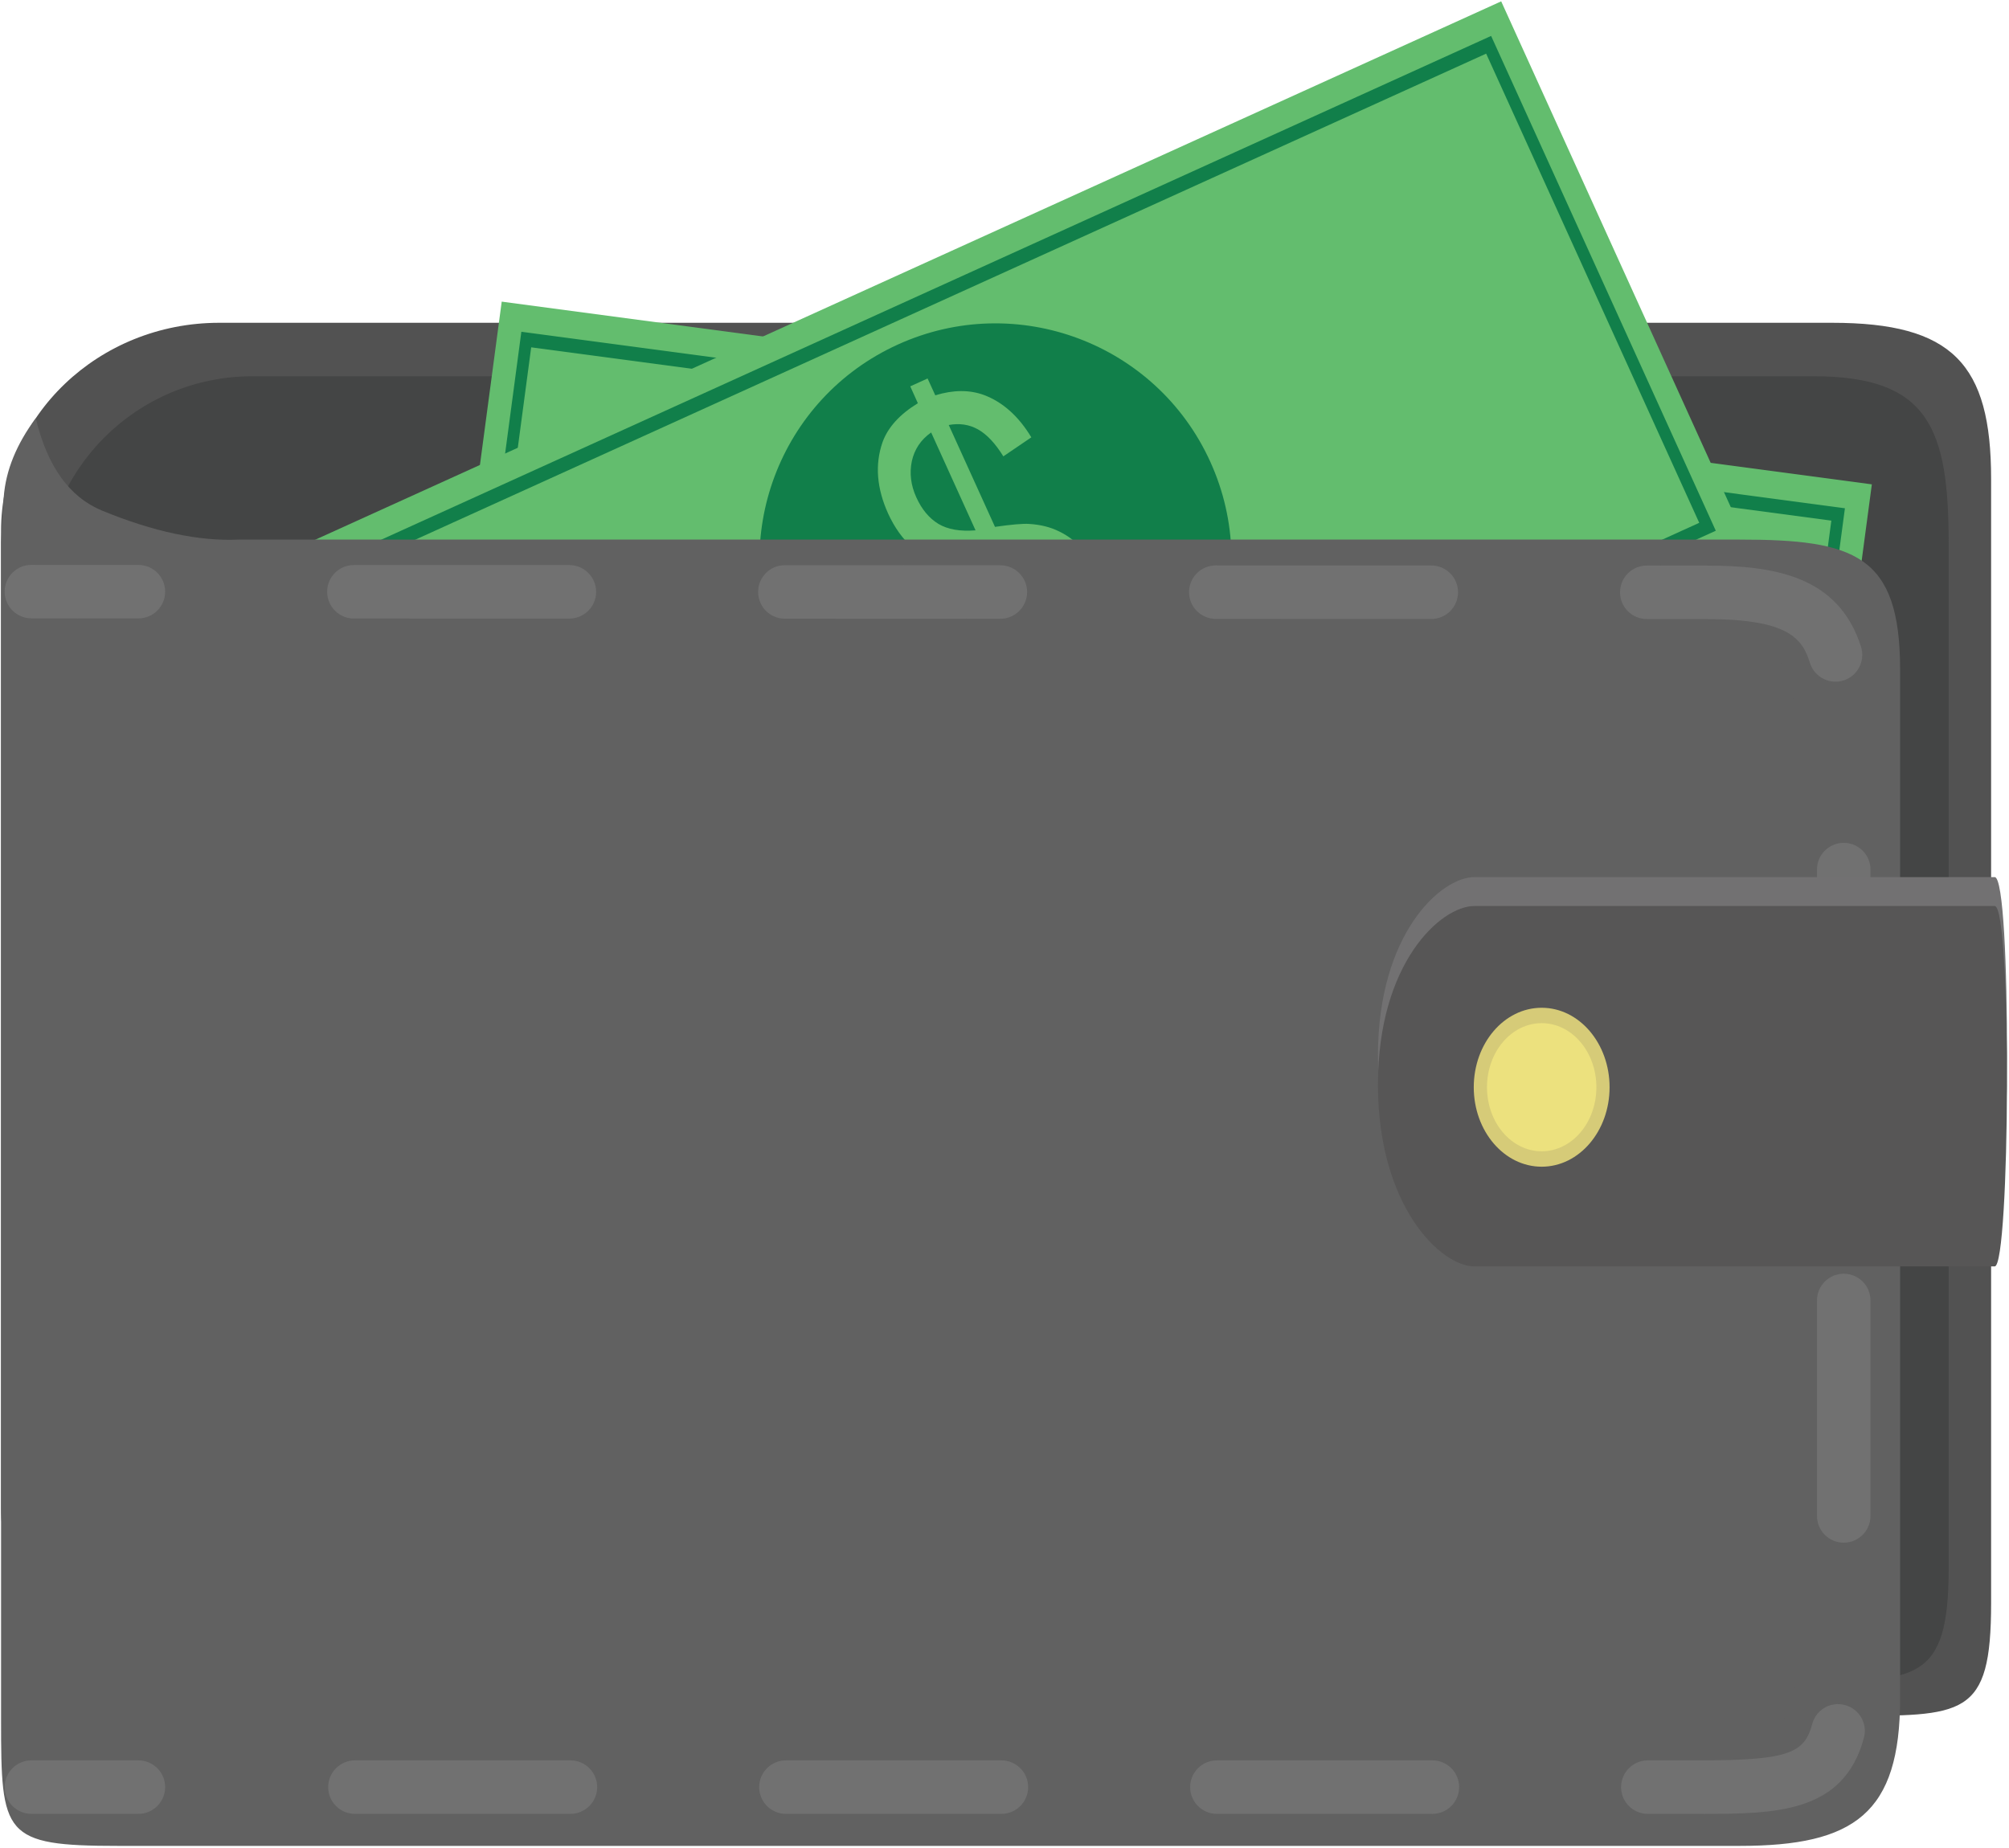 <svg xmlns="http://www.w3.org/2000/svg" viewBox="0 0 676 622" width="676" height="622">
	<style>
		tspan { white-space:pre }
		.shp0 { fill: #525252 } 
		.shp1 { fill: #444545 } 
		.shp2 { fill: #63bd6e } 
		.shp3 { fill: #117f4a } 
		.shp4 { fill: #616161 } 
		.shp5 { fill: #717171 } 
		.shp6 { fill: #727172 } 
		.shp7 { fill: #575656 } 
		.shp8 { fill: #d6cb78 } 
		.shp9 { fill: #ece17e } 
	</style>
	<g id="Layer 1">
		<g id="&lt;Group&gt;">
			<g id="&lt;Group&gt;">
				<g id="&lt;Group&gt;">
					<path id="&lt;Path&gt;" class="shp0" d="M669.98 539.5C669.98 578.18 660.91 577.44 620.39 577.44L73.75 577.44C33.21 577.44 0.36 546.08 0.36 507.41L0.36 178.68C0.36 140 33.21 108.63 73.75 108.63L616.47 108.63C657 108.63 669.98 122.5 669.98 161.17L669.98 539.5Z" />
					<path id="&lt;Path&gt;" class="shp1" d="M655.7 527.83C655.7 566.5 644.58 565.77 605.78 565.77L84.87 565.77C46.08 565.77 14.61 534.41 14.61 495.73L14.61 196.66C14.61 157.99 46.08 126.63 84.87 126.63L610.35 126.63C649.16 126.63 655.7 144.36 655.7 183.04L655.7 527.83Z" />
					<g id="&lt;Group&gt;">
						<g id="&lt;Group&gt;">
							<g id="&lt;Group&gt;">
								<path id="&lt;Path&gt;" class="shp2" d="M629.85 163L168.82 101.51L142.23 301L603.25 362.46L629.85 163Z" />
								<path id="&lt;Compound Path&gt;" fill-rule="evenodd" class="shp3" d="M596.62 352.31L151.26 292.93L175.43 111.65L620.79 171.05L596.62 352.31ZM616.22 175.21L178.74 116.89L155.82 288.79L593.32 347.09L616.22 175.21Z" />
								<path id="&lt;Path&gt;" class="shp3" d="M464.7 242.49C470.5 199.03 439.97 159.11 396.51 153.29C353.06 147.51 313.12 178.04 307.36 221.5C301.54 264.95 332.07 304.89 375.54 310.67C419 316.47 458.92 285.94 464.7 242.49Z" />
							</g>
						</g>
						<g id="&lt;Group&gt;">
							<path id="&lt;Compound Path&gt;" fill-rule="evenodd" class="shp2" d="M375.21 297.47L376.95 284.53C371.68 283.04 367.49 281.02 364.43 278.45C361.36 275.9 358.9 272.16 357.09 267.24C355.22 262.31 354.56 256.43 355.05 249.61L366.14 248.71C366.03 255.67 366.84 260.96 368.53 264.58C370.9 269.57 374.23 272.6 378.37 273.67L383.89 232.52C379.6 230.95 375.35 228.28 371.1 224.54C367.97 221.83 365.77 218.32 364.49 214.01C363.19 209.7 362.89 204.94 363.57 199.75C364.8 190.54 368.48 183.46 374.63 178.5C378.81 175.18 384.53 173.54 391.73 173.61L392.56 167.43L398.92 168.29L398.08 174.46C404.2 176.08 408.87 178.92 412.04 183.04C416.13 188.36 418.14 195.22 418.03 203.57L406.62 204.01C406.67 198.82 405.87 194.74 404.21 191.79C402.58 188.82 400.05 186.68 396.66 185.32L391.68 222.64C396.87 224.93 400.28 226.68 401.95 227.9C405.06 230.11 407.48 232.62 409.21 235.45C410.96 238.28 412.18 241.5 412.84 245.14C413.53 248.76 413.6 252.59 413.07 256.6C411.84 265.62 408.5 272.79 402.97 278.13C397.45 283.48 390.89 285.85 383.33 285.24L381.59 298.31L375.21 297.47ZM390.31 184.32C386.04 184.55 382.5 186.15 379.62 189.12C376.79 192.07 375.07 195.76 374.49 200.18C373.91 204.57 374.42 208.42 376.07 211.67C377.71 214.92 380.85 217.75 385.53 220.18L390.31 184.32ZM384.74 274.51C388.99 274.48 392.75 272.75 395.99 269.34C399.2 265.95 401.19 261.5 401.93 256.02C402.58 251.31 402.1 247.41 400.56 244.33C399.03 241.22 395.5 238.16 390.01 235.14L384.74 274.51Z" />
						</g>
					</g>
					<g id="&lt;Group&gt;">
						<g id="&lt;Group&gt;">
							<g id="&lt;Group&gt;">
								<path id="&lt;Path&gt;" class="shp2" d="M505.13 0.45L81.62 192.74L164.82 375.97L588.31 183.72L505.13 0.45Z" />
								<path id="&lt;Compound Path&gt;" fill-rule="evenodd" class="shp3" d="M577.34 178.61L168.19 364.34L92.61 197.82L501.74 12.09L577.34 178.61ZM500.07 18.05L98.18 200.49L169.88 358.41L571.77 175.95L500.07 18.05Z" />
								<path id="&lt;Path&gt;" class="shp3" d="M407.25 155.4C389.13 115.48 342.07 97.82 302.14 115.94C262.22 134.06 244.55 181.12 262.69 221.04C280.82 260.96 327.87 278.64 367.79 260.5C407.71 242.4 425.38 195.32 407.25 155.4Z" />
							</g>
						</g>
						<g id="&lt;Group&gt;">
							<path id="&lt;Compound Path&gt;" fill-rule="evenodd" class="shp2" d="M360.5 249.46L355.12 237.6C349.84 239.13 345.22 239.62 341.28 239.08C337.33 238.53 333.25 236.68 329.09 233.45C324.94 230.25 321.23 225.63 318.03 219.58L326.96 212.92C330.58 218.9 334.06 222.97 337.4 225.14C342.07 228.11 346.47 228.93 350.58 227.61L333.41 189.82C328.96 190.75 323.93 190.75 318.36 189.82C314.27 189.19 310.54 187.36 307.16 184.41C303.79 181.44 301 177.57 298.83 172.81C295 164.33 294.37 156.37 296.93 148.9C298.73 143.86 302.7 139.46 308.85 135.7L306.29 130.02L312.12 127.37L314.71 133.04C320.72 131.18 326.2 131.15 331.05 132.92C337.36 135.28 342.71 140.02 347.03 147.18L337.61 153.58C334.87 149.16 332.04 146.16 329.07 144.5C326.11 142.85 322.83 142.36 319.24 143.03L334.8 177.31C340.41 176.5 344.24 176.18 346.29 176.32C350.09 176.55 353.5 177.39 356.47 178.89C359.46 180.33 362.17 182.44 364.68 185.15C367.19 187.87 369.27 191.07 370.94 194.78C374.7 203.06 375.65 210.92 373.8 218.37C371.92 225.84 367.63 231.32 360.9 234.8L366.35 246.81L360.5 249.46ZM313.32 145.54C309.82 148 307.68 151.24 306.81 155.25C305.99 159.27 306.48 163.31 308.32 167.36C310.15 171.42 312.63 174.39 315.74 176.29C318.87 178.17 323.06 178.91 328.26 178.48L313.32 145.54ZM356.44 224.96C360.02 222.69 362.25 219.25 363.2 214.62C364.14 210.04 363.47 205.22 361.16 200.16C359.23 195.83 356.77 192.77 353.84 190.98C350.88 189.17 346.28 188.43 340 188.78L356.44 224.96Z" />
						</g>
					</g>
					<g id="&lt;Group&gt;">
						<path id="&lt;Path&gt;" class="shp4" d="M639.36 571.6C639.36 610.27 624.05 621.21 585.37 621.21L39.73 621.21C1.06 621.21 0.36 617.57 0.36 578.9L0.36 182.56C0.65 176.23 0.95 171.11 1.27 167.18C1.95 158.31 5.54 149.5 12.03 140.74C15.92 156.96 23.37 167.33 34.39 171.86C51.65 178.96 66.98 182.2 80.37 181.59L585.37 181.59C624.05 181.59 639.36 186.68 639.36 225.35L639.36 571.6Z" />
						<g id="&lt;Group&gt;">
							<g id="&lt;Group&gt;">
								<path id="&lt;Path&gt;" class="shp5" d="M46.57 208.12L10.57 208.1C5.59 208.1 1.57 204.06 1.57 199.1C1.57 194.13 5.59 190.1 10.57 190.1L46.57 190.12C51.54 190.12 55.57 194.15 55.57 199.12C55.57 204.09 51.54 208.12 46.57 208.12Z" />
							</g>
							<g id="&lt;Group&gt;">
								<path id="&lt;Compound Path&gt;" class="shp5" d="M572.24 610.43L554.47 610.43C549.51 610.43 545.47 606.41 545.47 601.43C545.47 596.46 549.51 592.43 554.47 592.43L572.24 592.43C602.25 592.43 607.21 589.81 609.79 580.18C611.07 575.38 615.98 572.5 620.81 573.82C625.61 575.1 628.48 580.02 627.18 584.84C620.34 610.43 596.98 610.43 572.24 610.43ZM481.98 610.43L409.47 610.43C404.5 610.43 400.47 606.41 400.47 601.43C400.47 596.46 404.5 592.43 409.47 592.43L481.98 592.43C486.94 592.43 490.98 596.46 490.98 601.43C490.98 606.41 486.94 610.43 481.98 610.43ZM336.96 610.43L264.45 610.43C259.48 610.43 255.45 606.41 255.45 601.43C255.45 596.46 259.48 592.43 264.45 592.43L336.96 592.43C341.92 592.43 345.96 596.46 345.96 601.43C345.96 606.41 341.92 610.43 336.96 610.43ZM191.94 610.43L119.43 610.43C114.46 610.43 110.43 606.41 110.43 601.43C110.43 596.46 114.46 592.43 119.43 592.43L191.94 592.43C196.91 592.43 200.94 596.46 200.94 601.43C200.94 606.41 196.91 610.43 191.94 610.43ZM620.39 519.17C615.41 519.17 611.39 515.14 611.39 510.17L611.39 437.66C611.39 432.68 615.41 428.66 620.39 428.66C625.36 428.66 629.39 432.68 629.39 437.66L629.39 510.17C629.39 515.14 625.36 519.17 620.39 519.17ZM620.39 374.15C615.41 374.15 611.39 370.12 611.39 365.15L611.39 292.64C611.39 287.68 615.41 283.64 620.39 283.64C625.36 283.64 629.39 287.68 629.39 292.64L629.39 365.15C629.39 370.12 625.36 374.15 620.39 374.15ZM617.61 229.41C613.8 229.41 610.25 226.95 609.03 223.11C606.48 215.03 602.09 208.35 574.19 208.35L554.12 208.33C549.15 208.33 545.12 204.31 545.12 199.33C545.12 194.36 549.15 190.33 554.12 190.33L574.19 190.35C596.71 190.35 618.6 193.65 626.21 217.68C627.7 222.43 625.07 227.49 620.34 228.99C619.42 229.27 618.51 229.41 617.61 229.41ZM481.61 208.31L409.1 208.28C404.13 208.28 400.1 204.24 400.1 199.28C400.1 194.3 404.14 190.28 409.1 190.28L409.12 190.28L481.63 190.31C486.58 190.31 490.61 194.34 490.61 199.31C490.61 204.29 486.58 208.31 481.61 208.31ZM336.61 208.24L336.59 208.24L264.08 208.21C259.12 208.21 255.08 204.18 255.1 199.21C255.1 194.23 259.12 190.21 264.1 190.21L336.61 190.24C341.58 190.24 345.61 194.29 345.61 199.24C345.59 204.22 341.57 208.24 336.61 208.24ZM191.59 208.17L119.08 208.16C114.1 208.16 110.08 204.11 110.08 199.14C110.08 194.18 114.1 190.16 119.08 190.16L191.59 190.17C196.56 190.17 200.59 194.22 200.59 199.19C200.59 204.15 196.56 208.17 191.59 208.17Z" />
							</g>
							<g id="&lt;Group&gt;">
								<path id="&lt;Path&gt;" class="shp5" d="M46.57 610.43L10.57 610.43C5.59 610.43 1.57 606.41 1.57 601.43C1.57 596.46 5.59 592.43 10.57 592.43L46.57 592.43C51.54 592.43 55.57 596.46 55.57 601.43C55.57 606.41 51.54 610.43 46.57 610.43Z" />
							</g>
						</g>
						<path id="&lt;Path&gt;" class="shp4" d="M604.78 554.5C604.78 587.3 593.25 589.78 559.67 589.78L1.32 589.78L1.32 209.79L561.47 210.04C595.08 210.04 604.78 219.32 604.78 252.1L604.78 554.5Z" />
					</g>
					<g id="&lt;Group&gt;">
						<path id="&lt;Path&gt;" class="shp6" d="M671.19 416.47L496.11 416.47C484.79 416.47 463.66 396.19 463.66 355.25C463.66 314.31 484.79 295.18 496.11 295.18L671.19 295.18C677.01 295.18 676.38 416.47 671.19 416.47Z" />
						<path id="&lt;Path&gt;" class="shp7" d="M671.19 426.19L496.11 426.19C484.79 426.19 463.66 405.93 463.66 364.99C463.66 324.05 484.79 304.91 496.11 304.91L671.19 304.91C677.01 304.91 676.38 426.19 671.19 426.19Z" />
						<path id="&lt;Path&gt;" class="shp8" d="M541.6 365.9C541.6 380.67 531.37 392.64 518.75 392.64C506.13 392.64 495.9 380.67 495.9 365.9C495.9 351.12 506.13 339.15 518.75 339.15C531.37 339.15 541.6 351.12 541.6 365.9Z" />
						<path id="&lt;Path&gt;" class="shp9" d="M537.16 365.9C537.16 377.8 528.93 387.45 518.75 387.45C508.58 387.45 500.35 377.8 500.35 365.9C500.35 354 508.58 344.33 518.75 344.33C528.93 344.33 537.16 354 537.16 365.9Z" />
					</g>
				</g>
			</g>
		</g>
	</g>
</svg>